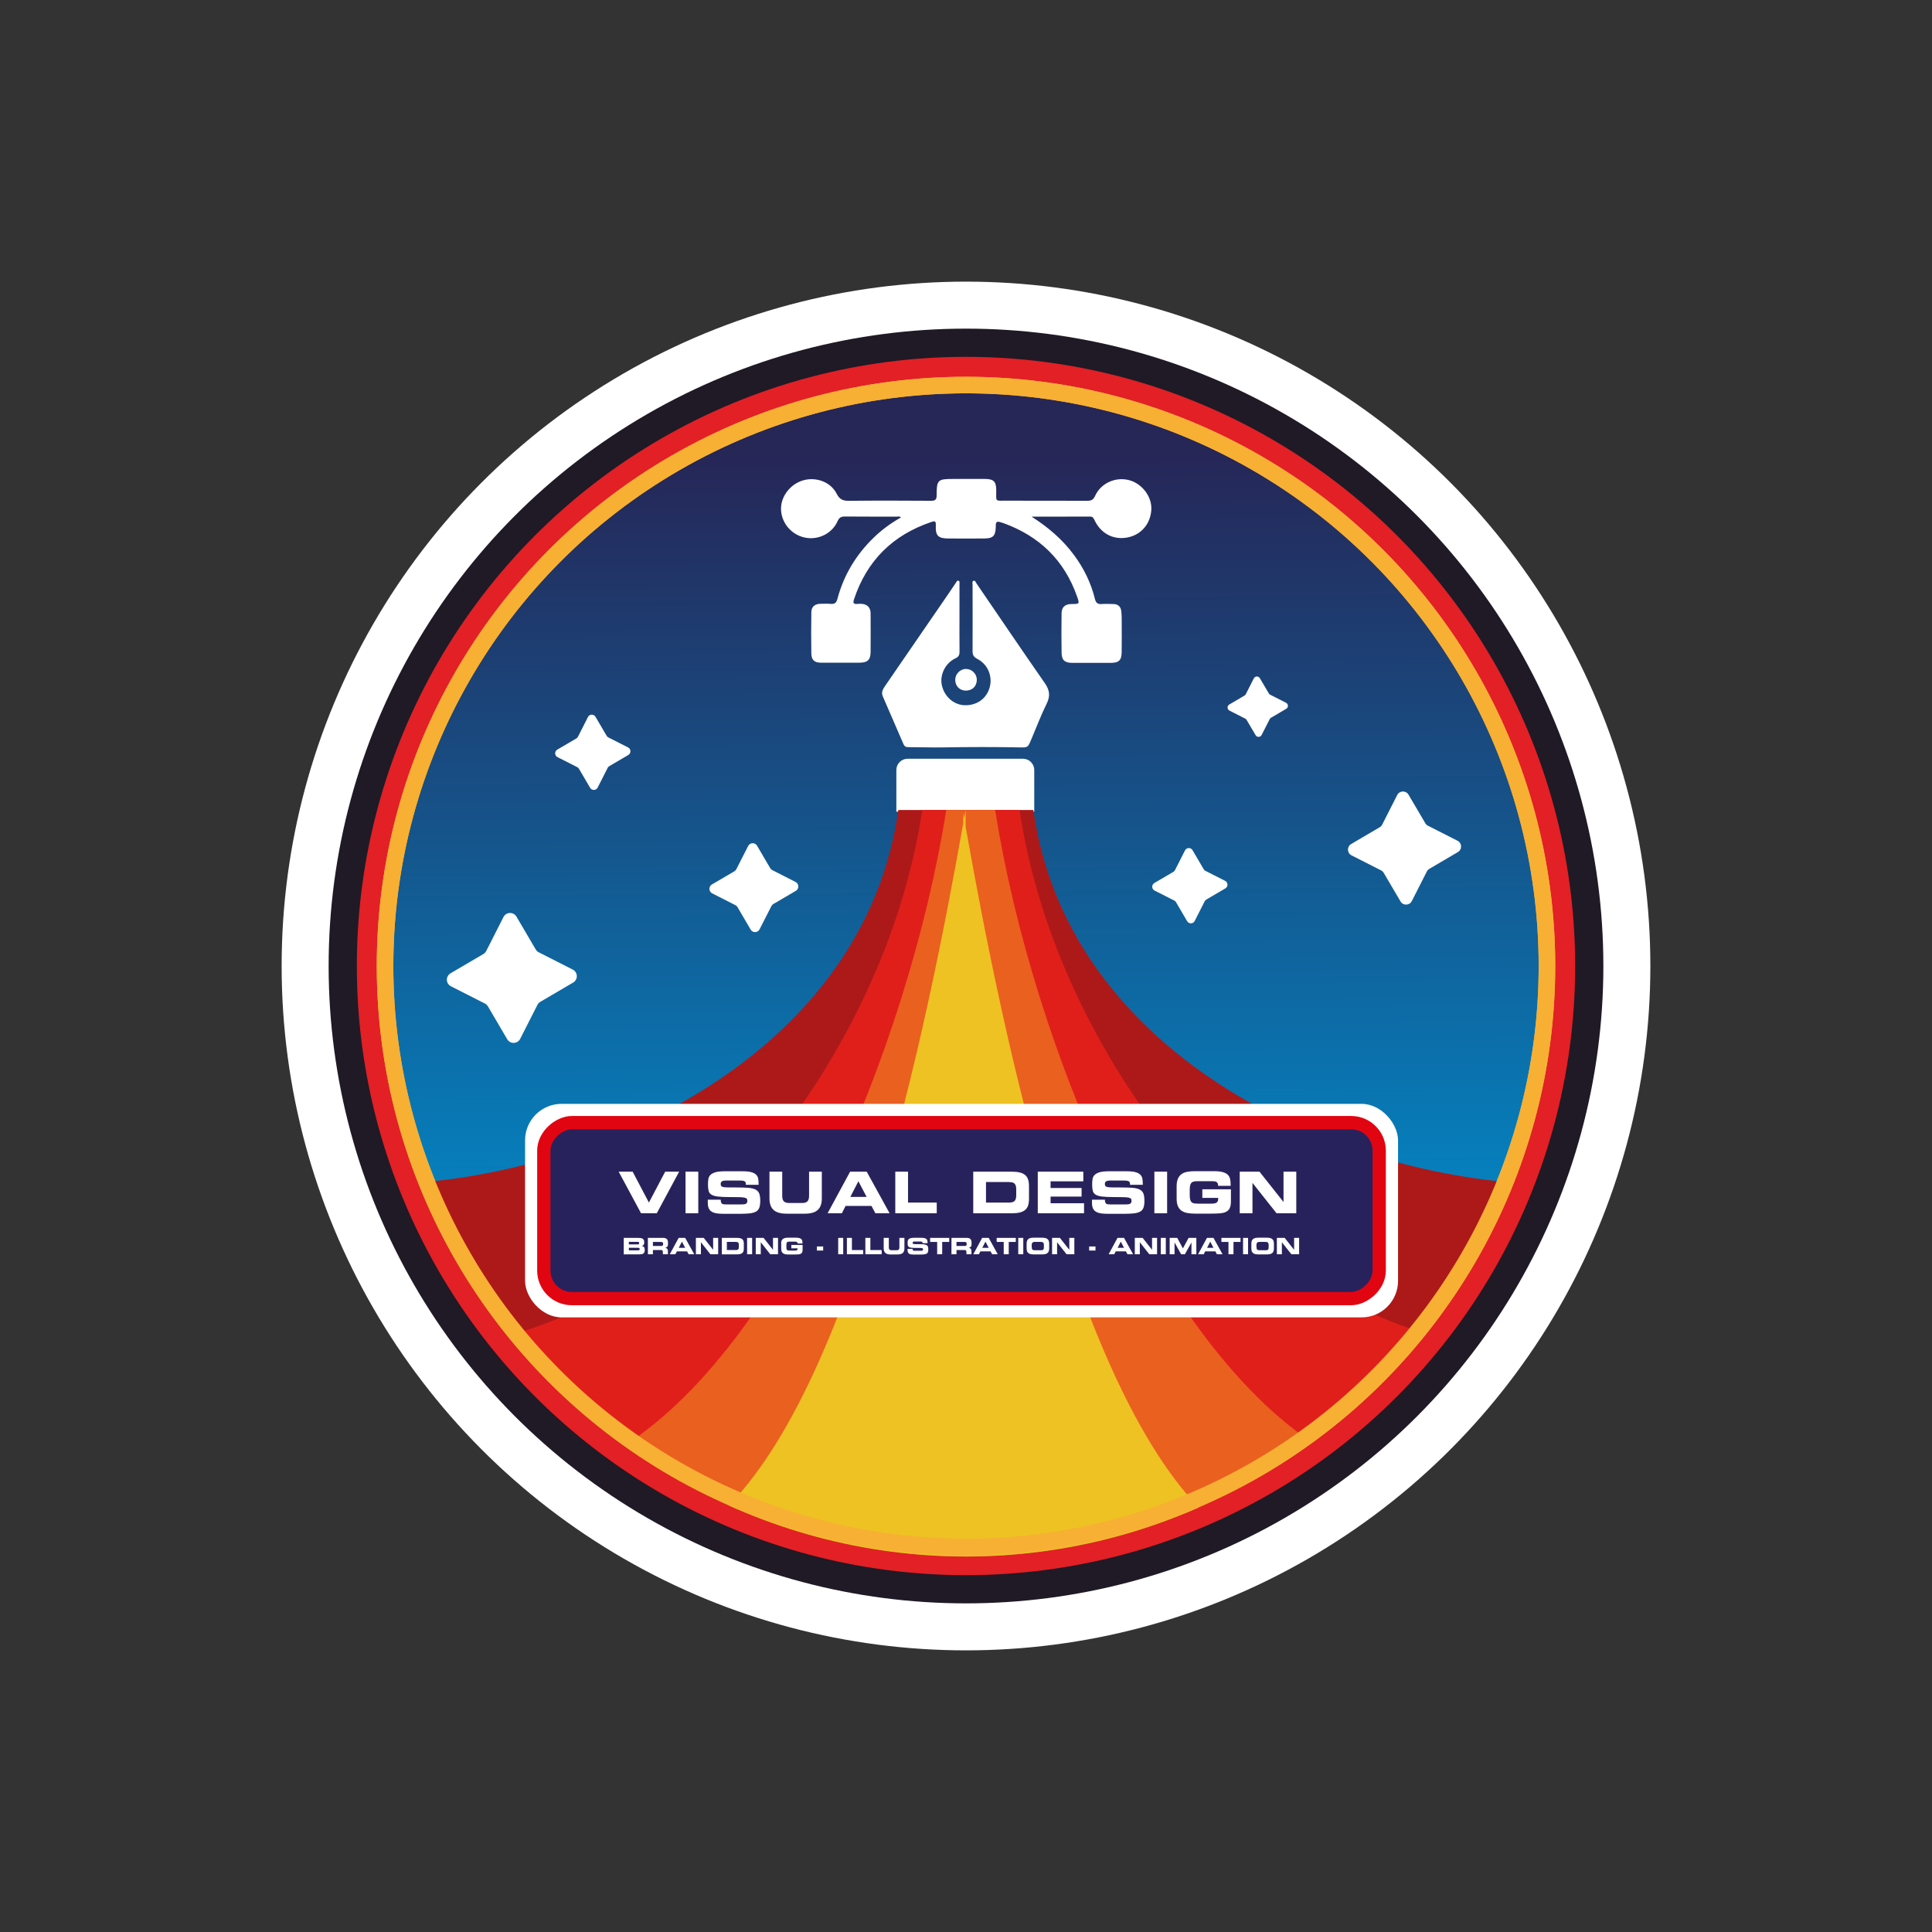 <?xml version="1.0" encoding="UTF-8"?><svg id="Layer_1" xmlns="http://www.w3.org/2000/svg" xmlns:xlink="http://www.w3.org/1999/xlink" viewBox="0 0 400 400"><rect x="0" y="0" width="400" height="400" fill="#333333" stroke="none"/><defs><style>.cls-1,.cls-2{fill:none;}.cls-3{fill:#28225c;stroke:#e10512;stroke-width:2.75px;}.cls-3,.cls-2,.cls-4{stroke-miterlimit:5;}.cls-5{clip-path:url(#clippath);}.cls-6{fill:#ea601f;}.cls-7{fill:#eec223;}.cls-8{fill:#fff;}.cls-9{fill:#ad1918;}.cls-10{fill:#e01f1b;}.cls-11{fill:#e22026;}.cls-12{fill:#1f1a25;}.cls-2,.cls-4{stroke:#f7b033;stroke-width:3.43px;}.cls-4{fill:url(#Degradado_sin_nombre_40);}</style><linearGradient id="Degradado_sin_nombre_40" x1="201.12" y1="328.72" x2="198.31" y2="6.63" gradientUnits="userSpaceOnUse"><stop offset=".18" stop-color="#008fce"/><stop offset=".73" stop-color="#262657"/></linearGradient><clipPath id="clippath"><ellipse class="cls-1" cx="200" cy="200.99" rx="120.28" ry="121.27"/></clipPath></defs><g><circle class="cls-8" cx="200" cy="200" r="141.69"/><circle class="cls-12" cx="200" cy="200" r="131.96"/><circle class="cls-11" cx="200" cy="200" r="126.12"/><circle class="cls-4" cx="200" cy="200" r="120.28"/></g><g><path class="cls-8" d="m213.61,106.99c3.4,2.16,6.35,4.69,8.72,7.88,2.05,2.76,3.54,5.79,4.36,9.12.21.86.59,1.13,1.42,1.07.79-.06,1.58-.02,2.37,0,.97,0,1.56.51,1.67,1.47.09.82.09,1.64.09,2.46,0,2.01.02,4.02-.01,6.03-.03,1.71-.58,2.22-2.3,2.22-2.64,0-5.27,0-7.91,0-1.57,0-2.2-.54-2.23-2.1-.05-2.73-.04-5.47,0-8.2.02-1.26.74-1.87,2.04-1.88,1.7-.01,1.71-.02,1.14-1.63-2.65-7.48-7.8-12.43-15.21-15.12-.25-.09-.51-.15-.76-.23-.55-.17-.82.01-.83.59,0,.16,0,.33-.01.49-.06,1.81-.57,2.32-2.42,2.33-2.44.02-4.88,0-7.31,0-2.19,0-2.78-.54-2.68-2.75.04-.93-.26-.89-.92-.67-8.01,2.7-13.38,8.02-16.03,16.06-.23.69-.09.97.68.91.52-.04,1.08-.06,1.56.1.83.28,1.21.98,1.21,1.85,0,2.67.03,5.34,0,8-.02,1.63-.64,2.2-2.24,2.21-2.7.01-5.4.01-8.1,0-1.27,0-1.91-.57-1.93-1.86-.05-2.87-.05-5.73,0-8.6.01-1.11.72-1.71,1.87-1.73.72-.01,1.45-.05,2.17.02.82.07,1.15-.26,1.36-1.04,1.31-4.93,3.86-9.14,7.51-12.68,1.68-1.63,3.57-3.01,5.64-4.18-.28-.29-.6-.17-.86-.17-3.59-.01-7.18.02-10.77-.02-.77,0-1.16.23-1.48.95-1.15,2.61-4.08,4.02-6.87,3.39-2.81-.63-4.86-3.16-4.85-5.98,0-2.62,2.01-5.14,4.65-5.87,2.66-.73,5.65.37,6.86,2.77.6,1.2,1.31,1.5,2.57,1.49,5.67-.07,11.33-.04,17-.01.86,0,1.14-.25,1.14-1.12,0-3.21.22-3.4,3.42-3.4,2.21,0,4.41-.02,6.62,0,1.78.02,2.28.54,2.3,2.3.04,2.51-.41,2.19,2.18,2.2,5.57.02,11.14,0,16.7.02.79,0,1.22-.21,1.57-.98,1.17-2.63,4.18-4.01,6.99-3.31,2.72.68,4.82,3.42,4.67,6.12-.16,3.02-2.19,5.32-5.12,5.8-2.82.46-5.3-.86-6.61-3.55-.21-.42-.34-.82-.95-.81-4.01.02-8.03.01-12.04.01Z"/><path class="cls-8" d="m198.65,127.98c0,2.31-.02,4.61.01,6.92,0,.66-.15,1.08-.81,1.38-2.13.97-3.34,3.46-2.84,5.64.54,2.34,2.49,4.03,4.71,4.09,2.54.07,4.55-1.38,5.19-3.72.62-2.3-.41-4.76-2.55-5.86-.71-.37-1.01-.78-1-1.59.03-4.58,0-9.16,0-13.74,0-.3-.16-.76.24-.86.32-.08.43.35.59.58,4.7,6.88,9.37,13.78,14.13,20.62,1,1.44,1.17,2.65.38,4.25-1.21,2.45-2.17,5.02-3.24,7.53-.66,1.54-.67,1.55-2.33,1.52-5.26-.1-10.52-.09-15.78,0-2.43.04-4.87-.05-7.3-.05-.5,0-.79-.16-.99-.62-1.42-3.3-2.85-6.59-4.28-9.88-.38-.86.02-1.52.48-2.19,4.27-6.22,8.55-12.43,12.82-18.65.62-.9,1.21-1.81,1.83-2.7.14-.2.24-.55.58-.4.24.11.16.41.16.63,0,2.37,0,4.74,0,7.12,0,0,0,0,0,0Z"/><path class="cls-8" d="m199.99,142.99c-1.28,0-2.22-.94-2.22-2.24,0-1.22,1.04-2.27,2.25-2.25,1.24.02,2.24,1.05,2.22,2.28-.02,1.3-.94,2.2-2.25,2.2Z"/><path class="cls-8" d="m187.9,157.09h23.9c1.28,0,2.33,1.04,2.33,2.33v8.62h-28.55v-8.62c0-1.28,1.04-2.33,2.33-2.33Z"/></g><g class="cls-5"><g><path class="cls-9" d="m312.81,244.81c-41.12-3.5-92.01-28.52-98.87-77.11h-13.93s14.01,0,14.01,0h0s-28.03,0-28.03,0h-.08s.08,0,.08,0c-6.86,48.59-57.75,73.61-98.87,77.11,29.24,76.03,92.16,82.24,112.81,82.25h0s.03,0,.04,0c.01,0,.02,0,.03,0h0c20.65-.02,83.56-6.22,112.81-82.25Z"/><path class="cls-10" d="m211.09,167.7h-10.38s-9.76,0-9.76,0c-7.93,52.89-50.53,101.26-87.14,109.05,33.96,46.2,79.37,51.39,96.25,51.39.32,0,.64,0,.96-.01.32,0,.64.01.95.01,16.88,0,62.29-5.19,96.25-51.39-36.6-7.79-79.21-56.16-87.14-109.05Z"/><path class="cls-6" d="m276.09,301.35c-35.36-19.48-62.32-84.75-70.06-133.65h-10.12c-7.74,48.9-34.69,114.17-70.06,133.65,27.74,22.57,58.98,26.79,72.88,26.79.75,0,1.49,0,2.24-.02.75.01,1.49.02,2.24.02,13.9,0,45.14-4.22,72.88-26.79Z"/><path class="cls-7" d="m199.92,171.15v-3.46c-.1.57-.2,1.15-.31,1.73-.06-.34-.12-.69-.18-1.02v2.04c-7.63,42.92-23.46,120.77-52.24,144.71,15.53,9.75,40.56,12.98,51.54,12.98.23,0,.47,0,.7,0v.7c.4,0,.79,0,1.19,0,10.98,0,36.01-3.23,51.54-12.98-28.78-23.94-44.62-101.8-52.24-144.71Z"/></g></g><circle class="cls-2" cx="200" cy="200" r="120.28"/><g><rect class="cls-8" x="108.71" y="228.54" width="180.74" height="44.21" rx="7.56" ry="7.56"/><rect class="cls-3" x="180.86" y="164.17" width="36.43" height="172.96" rx="5.8" ry="5.8" transform="translate(449.72 51.57) rotate(90)"/><g><path class="cls-8" d="m129.16,256.29h2.99c.21,0,.39.02.54.04.16.03.28.08.39.15.1.07.18.16.23.28.05.11.07.25.07.42,0,.15-.01.27-.04.36-.03.09-.06.16-.11.22-.05.06-.1.1-.16.13-.06.03-.13.05-.2.08h0c.23.04.39.12.48.25s.14.32.14.58c0,.19-.03.34-.08.46-.05.12-.12.21-.22.27-.09.07-.2.11-.33.13s-.26.04-.41.04h-3.31v-3.39Zm1.04,1.35h1.84c.1,0,.17-.02.22-.06.05-.04.08-.11.08-.2s-.03-.17-.08-.21c-.05-.04-.13-.06-.22-.06h-1.84v.53Zm0,1.23h1.87c.11,0,.2-.02.27-.05.07-.03.1-.1.1-.2,0-.12-.04-.19-.1-.23-.07-.04-.16-.05-.27-.05h-1.87v.53Z"/><path class="cls-8" d="m134.14,256.29h3.14c.2,0,.36.02.5.07.13.05.23.12.31.2.08.09.13.19.16.32.03.12.05.26.05.41v.22c0,.11,0,.21-.02.3-.02.09-.04.17-.09.24s-.1.13-.18.18-.17.09-.29.11h0c.08.03.15.05.22.07.07.03.13.07.18.13.05.05.09.13.12.22.03.09.04.2.04.34v.58h-1.04v-.41c0-.18-.03-.3-.09-.37s-.17-.1-.33-.1h-1.64v.88h-1.04v-3.39Zm1.04,1.67h1.72c.14,0,.24-.03.3-.09s.09-.15.09-.27v-.11c0-.15-.04-.25-.12-.29-.08-.04-.2-.07-.36-.07h-1.63v.83Z"/><path class="cls-8" d="m140.51,256.29h1.35l1.87,3.39h-1.16l-.32-.6h-2.11l-.31.6h-1.16l1.84-3.39Zm.02,2.06h1.33l-.67-1.28-.66,1.28Z"/><path class="cls-8" d="m144.09,256.29h1.61l1.95,2.47h0v-2.47h1.04v3.39h-1.61l-1.95-2.47h-.01v2.47h-1.04v-3.39Z"/><path class="cls-8" d="m149.45,256.29h3.14c.26,0,.48.02.66.07s.32.11.44.21c.11.09.19.22.24.37.05.15.07.33.07.54v1.03c0,.21-.02.39-.07.54s-.13.27-.24.37c-.11.1-.26.16-.44.21s-.4.07-.66.07h-3.14v-3.39Zm1.04,2.52h1.85c.11,0,.21-.01.29-.03s.14-.05.19-.1c.05-.04.08-.11.11-.18.02-.08.04-.18.04-.3v-.46c0-.12-.01-.22-.04-.3-.02-.08-.06-.14-.11-.19-.05-.04-.11-.08-.19-.1-.08-.02-.17-.03-.29-.03h-1.85v1.68Z"/><path class="cls-8" d="m154.68,256.29h1.04v3.39h-1.04v-3.39Z"/><path class="cls-8" d="m156.48,256.29h1.61l1.95,2.47h0v-2.47h1.04v3.39h-1.61l-1.95-2.47h-.01v2.47h-1.04v-3.39Z"/><path class="cls-8" d="m161.72,257.48c0-.25.03-.45.1-.61.07-.16.17-.29.3-.38.13-.09.29-.16.47-.19.18-.03.39-.05.63-.05h1.57c.29,0,.53.03.71.08s.31.12.41.22c.09.09.16.21.19.34.03.13.04.28.04.45v.11h-1.02c0-.09-.01-.15-.04-.2-.02-.05-.06-.09-.1-.12-.05-.03-.1-.04-.16-.05-.06,0-.14-.01-.22-.01h-1.13c-.13,0-.24,0-.33.03-.09.02-.15.05-.2.11s-.08.13-.1.22c-.02.09-.03.21-.03.35v.42c0,.15,0,.27.03.36.02.09.05.16.1.22s.12.09.2.11c.09.02.2.03.33.03h1.11c.07,0,.13,0,.2-.01.06,0,.12-.02.17-.05.05-.02.09-.06.13-.11.03-.05.05-.11.05-.2v-.1h-1.29v-.7h2.33v.97c0,.24-.03.43-.1.57s-.17.24-.3.3c-.14.07-.31.11-.52.12-.21.02-.46.02-.76.02h-1.25c-.23,0-.44-.02-.63-.05-.18-.04-.34-.1-.47-.19-.13-.09-.23-.22-.3-.37-.07-.16-.1-.36-.1-.61v-1.01Z"/><path class="cls-8" d="m169.12,258.07h1.31v.84h-1.31v-.84Z"/><path class="cls-8" d="m173.54,256.29h1.04v3.39h-1.04v-3.39Z"/><path class="cls-8" d="m175.34,256.29h1.04v2.52h2.34v.87h-3.38v-3.39Z"/><path class="cls-8" d="m179.16,256.29h1.04v2.52h2.34v.87h-3.38v-3.39Z"/><path class="cls-8" d="m182.98,256.29h1.04v1.96c0,.22.04.37.13.46.09.09.24.14.45.14h1.03c.21,0,.36-.05.45-.14.09-.09.13-.25.13-.46v-1.96h1.04v2.18c0,.43-.11.74-.34.94-.22.2-.58.31-1.06.31h-1.49c-.48,0-.83-.1-1.06-.31s-.34-.52-.34-.94v-2.18Z"/><path class="cls-8" d="m187.9,258.57h1.04c0,.09.01.16.03.21s.05.09.08.12c.04.03.08.04.14.05s.12,0,.2,0h1.28c.06,0,.11,0,.16,0,.05,0,.1-.02.14-.04.04-.02.08-.05.1-.09.03-.04.04-.09.04-.15,0-.08-.01-.13-.04-.17-.03-.04-.09-.07-.19-.09-.1-.02-.25-.04-.44-.04s-.46,0-.79,0c-.39,0-.7-.02-.93-.04s-.41-.08-.53-.15c-.12-.07-.2-.18-.23-.31-.03-.13-.05-.3-.05-.51,0-.15,0-.3.03-.43s.07-.25.16-.34c.09-.1.23-.17.41-.23.18-.06.44-.09.77-.09h1.45c.3,0,.54.02.71.07.17.05.31.12.39.21.09.09.15.2.17.32.03.12.04.26.04.41v.11h-1.04c0-.06,0-.11-.01-.16s-.03-.08-.06-.11c-.03-.03-.08-.05-.15-.06s-.16-.02-.28-.02h-1.15c-.12,0-.22.02-.29.06-.07.04-.11.11-.11.2,0,.07.01.13.04.17.02.04.08.07.17.09s.21.03.38.03c.16,0,.38,0,.66,0,.4,0,.73,0,.99.03s.46.07.61.14.25.18.31.33.08.34.08.59c0,.23-.02.41-.07.55s-.13.25-.26.32-.3.13-.52.15c-.22.02-.5.04-.85.04h-1.26c-.24,0-.44-.01-.61-.04-.17-.03-.3-.07-.41-.14-.11-.07-.18-.16-.23-.28-.05-.12-.08-.27-.08-.45v-.23Z"/><path class="cls-8" d="m192.57,256.29h3.96v.84h-1.46v2.55h-1.04v-2.55h-1.46v-.84Z"/><path class="cls-8" d="m196.99,256.29h3.14c.2,0,.36.02.5.07.13.05.23.12.31.2.08.09.13.19.16.32.03.12.05.26.05.41v.22c0,.11,0,.21-.02.3-.02.09-.04.17-.09.24s-.1.13-.18.18-.17.09-.29.11h0c.08.03.15.05.22.07.07.03.13.07.18.13.05.05.09.13.12.22.03.09.04.2.04.34v.58h-1.04v-.41c0-.18-.03-.3-.09-.37s-.17-.1-.33-.1h-1.64v.88h-1.04v-3.39Zm1.04,1.67h1.72c.14,0,.24-.03.3-.09s.09-.15.09-.27v-.11c0-.15-.04-.25-.12-.29-.08-.04-.2-.07-.36-.07h-1.63v.83Z"/><path class="cls-8" d="m203.35,256.29h1.35l1.87,3.39h-1.16l-.32-.6h-2.11l-.31.6h-1.16l1.84-3.39Zm.02,2.06h1.33l-.67-1.28-.66,1.28Z"/><path class="cls-8" d="m206.35,256.29h3.96v.84h-1.46v2.55h-1.04v-2.55h-1.46v-.84Z"/><path class="cls-8" d="m210.82,256.29h1.04v3.39h-1.04v-3.39Z"/><path class="cls-8" d="m212.55,257.48c0-.25.03-.45.1-.61.07-.16.17-.29.3-.38.13-.09.29-.16.47-.19.18-.03.39-.05.63-.05h1.67c.23,0,.44.02.63.05.18.04.34.1.47.19.13.09.23.22.3.38.07.16.1.36.1.61v1.01c0,.25-.03.45-.1.61-.07.16-.17.28-.3.37-.13.09-.29.16-.47.19-.18.03-.39.05-.63.05h-1.67c-.23,0-.44-.02-.63-.05-.18-.04-.34-.1-.47-.19-.13-.09-.23-.22-.3-.37-.07-.16-.1-.36-.1-.61v-1.01Zm1.07.69c0,.12,0,.23.02.31.02.09.05.16.09.21.04.05.11.09.18.12.08.02.18.04.3.04h1.33c.12,0,.22-.01.3-.04.08-.03.14-.06.18-.12.04-.05.07-.12.09-.21.02-.09.02-.19.02-.31v-.37c0-.11,0-.2-.02-.28-.02-.08-.05-.15-.1-.21-.05-.06-.11-.1-.2-.14-.09-.03-.2-.05-.33-.05h-1.22c-.14,0-.25.02-.33.05-.09.03-.15.08-.2.14-.05.06-.08.13-.1.21-.02.08-.03.18-.03.28v.37Z"/><path class="cls-8" d="m217.83,256.29h1.61l1.95,2.47h0v-2.47h1.04v3.39h-1.61l-1.95-2.47h-.01v2.47h-1.04v-3.39Z"/><path class="cls-8" d="m225.5,258.07h1.31v.84h-1.31v-.84Z"/><path class="cls-8" d="m231.37,256.29h1.35l1.87,3.39h-1.16l-.32-.6h-2.11l-.31.6h-1.16l1.84-3.39Zm.02,2.06h1.33l-.67-1.28-.66,1.28Z"/><path class="cls-8" d="m234.96,256.29h1.61l1.95,2.47h0v-2.47h1.04v3.39h-1.61l-1.95-2.47h-.01v2.47h-1.04v-3.39Z"/><path class="cls-8" d="m240.33,256.29h1.04v3.39h-1.04v-3.39Z"/><path class="cls-8" d="m242.13,256.29h1.6l1.18,2.18,1.18-2.18h1.6v3.39h-1.01v-2.44h0l-1.36,2.44h-.78l-1.36-2.44h0v2.44h-1.01v-3.39Z"/><path class="cls-8" d="m249.89,256.29h1.35l1.87,3.39h-1.16l-.32-.6h-2.11l-.31.6h-1.16l1.84-3.39Zm.02,2.06h1.33l-.67-1.28-.66,1.28Z"/><path class="cls-8" d="m252.88,256.29h3.96v.84h-1.46v2.55h-1.04v-2.55h-1.46v-.84Z"/><path class="cls-8" d="m257.36,256.29h1.04v3.39h-1.04v-3.39Z"/><path class="cls-8" d="m259.08,257.48c0-.25.03-.45.1-.61.07-.16.17-.29.3-.38.13-.09.29-.16.47-.19.18-.03.39-.05.63-.05h1.67c.23,0,.44.02.63.05.18.04.34.1.47.19.13.09.23.22.3.38.07.16.1.36.1.61v1.01c0,.25-.03.45-.1.61-.07.16-.17.28-.3.37-.13.09-.29.16-.47.19-.18.03-.39.05-.63.05h-1.67c-.23,0-.44-.02-.63-.05-.18-.04-.34-.1-.47-.19-.13-.09-.23-.22-.3-.37-.07-.16-.1-.36-.1-.61v-1.01Zm1.07.69c0,.12,0,.23.02.31.02.09.05.16.09.21.04.05.11.09.18.12.08.02.18.04.3.04h1.33c.12,0,.22-.01.3-.04.08-.03.14-.06.18-.12.04-.05.07-.12.09-.21.02-.09.02-.19.02-.31v-.37c0-.11,0-.2-.02-.28-.02-.08-.05-.15-.1-.21-.05-.06-.11-.1-.2-.14-.09-.03-.2-.05-.33-.05h-1.22c-.14,0-.25.02-.33.05-.09.03-.15.08-.2.14-.05.06-.08.13-.1.21-.02.08-.03.18-.03.28v.37Z"/><path class="cls-8" d="m264.37,256.29h1.61l1.95,2.47h0v-2.47h1.04v3.39h-1.61l-1.95-2.47h-.01v2.47h-1.04v-3.39Z"/></g><g><path class="cls-8" d="m128.09,242.58h2.89l3.37,6.4,3.37-6.4h2.89l-4.63,8.61h-3.26l-4.63-8.61Z"/><path class="cls-8" d="m141.93,242.58h2.64v8.61h-2.64v-8.61Z"/><path class="cls-8" d="m146.58,248.38h2.64c0,.23.02.41.07.54.05.13.12.23.21.3.09.07.21.11.36.12.14.02.31.02.5.02h3.24c.14,0,.28,0,.42-.02.13-.01.26-.04.36-.09.11-.05.19-.12.26-.22.06-.09.09-.23.09-.39,0-.19-.03-.34-.1-.44-.07-.1-.23-.18-.48-.24-.25-.06-.62-.09-1.12-.1-.5-.01-1.17-.02-2.02-.02-.99,0-1.78-.04-2.37-.11-.59-.07-1.03-.2-1.34-.39-.31-.19-.5-.45-.59-.79-.09-.34-.13-.77-.13-1.3,0-.39.02-.75.07-1.09.05-.34.18-.63.41-.87.23-.25.57-.44,1.04-.58s1.12-.21,1.95-.21h3.69c.76,0,1.36.06,1.8.18.44.12.77.3,1,.52.23.23.37.49.43.8.06.31.09.65.09,1.03v.27h-2.64c0-.16,0-.29-.03-.4-.02-.11-.07-.2-.15-.27-.08-.07-.21-.12-.39-.16-.17-.04-.41-.05-.71-.05h-2.93c-.3,0-.54.05-.73.16-.18.11-.27.28-.27.51,0,.19.03.34.09.44.06.1.2.18.42.23.22.05.54.08.95.08.42,0,.98.01,1.68.01,1.02,0,1.86.02,2.52.07.66.05,1.17.17,1.55.36.37.19.63.47.77.83.14.36.21.86.21,1.49,0,.58-.06,1.05-.18,1.4-.12.35-.34.63-.65.82-.32.19-.75.32-1.31.39-.56.06-1.27.1-2.15.1h-3.2c-.6,0-1.12-.03-1.54-.1s-.77-.19-1.04-.36c-.27-.17-.47-.41-.6-.71-.13-.3-.19-.69-.19-1.15v-.59Z"/><path class="cls-8" d="m159.31,242.58h2.64v4.97c0,.55.11.94.33,1.17.22.23.6.35,1.14.35h2.62c.54,0,.92-.12,1.14-.35.22-.23.33-.62.33-1.17v-4.97h2.64v5.54c0,1.08-.28,1.88-.85,2.39-.57.52-1.46.77-2.68.77h-3.78c-1.22,0-2.12-.26-2.68-.77s-.85-1.31-.85-2.39v-5.54Z"/><path class="cls-8" d="m176,242.58h3.44l4.74,8.61h-2.94l-.82-1.52h-5.35l-.77,1.52h-2.95l4.66-8.61Zm.05,5.23h3.38l-1.71-3.24-1.67,3.24Z"/><path class="cls-8" d="m185.36,242.58h2.64v6.4h5.94v2.21h-8.58v-8.61Z"/><path class="cls-8" d="m201.5,242.58h7.97c.66,0,1.22.06,1.67.17.46.11.82.29,1.11.53s.48.55.61.93c.12.38.18.84.18,1.37v2.62c0,.53-.06.99-.18,1.37-.12.38-.33.69-.61.93-.28.24-.65.42-1.11.53-.46.11-1.01.17-1.67.17h-7.97v-8.61Zm2.64,6.4h4.69c.29,0,.53-.02.73-.07.2-.05.36-.13.48-.24.12-.12.21-.27.27-.47.06-.2.09-.45.09-.76v-1.17c0-.31-.03-.56-.09-.76-.06-.2-.15-.35-.27-.47-.12-.11-.28-.2-.48-.24s-.44-.07-.73-.07h-4.69v4.26Z"/><path class="cls-8" d="m214.87,242.58h9.42v2h-6.78v1.38h6.42v1.78h-6.42v1.38h6.93v2.07h-9.58v-8.61Z"/><path class="cls-8" d="m226.12,248.38h2.64c0,.23.02.41.07.54.05.13.12.23.21.3.09.07.21.11.36.12.14.02.31.02.5.02h3.24c.14,0,.28,0,.42-.02.13-.01.26-.04.36-.09.11-.05.19-.12.26-.22.06-.09.09-.23.09-.39,0-.19-.03-.34-.1-.44-.07-.1-.23-.18-.48-.24-.25-.06-.62-.09-1.12-.1-.5-.01-1.17-.02-2.02-.02-.99,0-1.78-.04-2.37-.11-.59-.07-1.03-.2-1.34-.39-.31-.19-.5-.45-.59-.79-.09-.34-.13-.77-.13-1.3,0-.39.02-.75.07-1.09.05-.34.18-.63.41-.87.23-.25.57-.44,1.04-.58s1.12-.21,1.95-.21h3.69c.76,0,1.36.06,1.8.18.44.12.77.3,1,.52.23.23.37.49.43.8.06.31.09.65.09,1.03v.27h-2.64c0-.16,0-.29-.03-.4-.02-.11-.07-.2-.15-.27-.08-.07-.21-.12-.39-.16-.17-.04-.41-.05-.71-.05h-2.93c-.3,0-.54.05-.73.16-.18.11-.27.28-.27.51,0,.19.03.34.09.44.06.1.2.18.42.23.22.05.54.08.95.08.42,0,.98.01,1.68.01,1.02,0,1.86.02,2.52.07.66.05,1.17.17,1.55.36.37.19.63.47.77.83.14.36.21.86.21,1.49,0,.58-.06,1.05-.18,1.4-.12.35-.34.63-.65.82-.32.19-.75.32-1.31.39-.56.06-1.27.1-2.15.1h-3.2c-.6,0-1.12-.03-1.54-.1s-.77-.19-1.04-.36c-.27-.17-.47-.41-.6-.71-.13-.3-.19-.69-.19-1.15v-.59Z"/><path class="cls-8" d="m239,242.58h2.64v8.61h-2.64v-8.61Z"/><path class="cls-8" d="m243.61,245.6c0-.63.09-1.14.26-1.55.17-.4.42-.72.75-.96s.73-.39,1.2-.48c.47-.09,1-.13,1.59-.13h3.97c.75,0,1.34.07,1.8.2.45.13.8.32,1.03.55.24.24.39.53.47.87.08.34.11.72.11,1.14v.27h-2.59c0-.21-.03-.38-.09-.51-.06-.13-.15-.22-.26-.29-.11-.07-.25-.11-.42-.13s-.35-.03-.56-.03h-2.87c-.33,0-.61.02-.83.07s-.39.14-.51.27c-.12.14-.21.32-.26.55-.05.23-.08.53-.08.9v1.07c0,.37.03.67.08.9.05.23.14.41.26.55.12.13.29.23.51.27s.49.07.83.07h2.82c.17,0,.34,0,.51-.03s.31-.06.44-.12c.13-.06.24-.16.32-.29s.12-.29.12-.5v-.25h-3.28v-1.78h5.92v2.45c0,.62-.08,1.1-.25,1.45-.17.35-.42.61-.77.77-.34.17-.79.27-1.32.31s-1.18.06-1.92.06h-3.18c-.6,0-1.13-.04-1.59-.13-.47-.09-.87-.25-1.2-.48s-.58-.55-.75-.95-.26-.92-.26-1.55v-2.57Z"/><path class="cls-8" d="m256.67,242.58h4.09l4.96,6.26h.02v-6.26h2.64v8.61h-4.09l-4.96-6.26h-.02v6.26h-2.64v-8.61Z"/></g></g><path class="cls-8" d="m122.18,163.11l-2.31-3.94c-.09-.15-.21-.27-.36-.34l-4.08-2.07c-.63-.32-.65-1.2-.05-1.56l3.94-2.31c.15-.09.27-.21.34-.36l2.07-4.08c.32-.63,1.2-.65,1.56-.05l2.31,3.94c.09.15.21.27.36.34l4.08,2.07c.63.32.65,1.2.05,1.56l-3.94,2.31c-.15.09-.27.21-.34.36l-2.07,4.08c-.32.63-1.2.65-1.56.05Z"/><path class="cls-8" d="m105.01,215.16l-3.99-6.8c-.15-.25-.37-.46-.63-.59l-7.03-3.57c-1.08-.55-1.13-2.07-.08-2.69l6.8-3.99c.25-.15.46-.37.59-.63l3.57-7.03c.55-1.08,2.07-1.13,2.69-.08l3.99,6.8c.15.25.37.46.63.59l7.03,3.57c1.08.55,1.13,2.07.08,2.69l-6.8,3.99c-.25.15-.46.37-.59.63l-3.57,7.03c-.55,1.08-2.07,1.13-2.69.08Z"/><path class="cls-8" d="m155.42,192.47l-2.73-4.66c-.1-.17-.25-.31-.43-.4l-4.81-2.45c-.74-.38-.77-1.42-.06-1.84l4.66-2.73c.17-.1.31-.25.4-.43l2.45-4.81c.38-.74,1.42-.77,1.84-.06l2.73,4.66c.1.17.25.31.43.4l4.81,2.45c.74.38.77,1.42.06,1.84l-4.66,2.73c-.17.1-.31.25-.4.43l-2.45,4.81c-.38.74-1.42.77-1.84.06Z"/><path class="cls-8" d="m259.96,152.21l-1.86-3.16c-.07-.12-.17-.21-.29-.27l-3.27-1.66c-.5-.26-.52-.97-.04-1.25l3.16-1.86c.12-.07.21-.17.27-.29l1.66-3.27c.26-.5.97-.52,1.25-.04l1.86,3.16c.07.12.17.21.29.27l3.27,1.66c.5.26.52.97.04,1.25l-3.16,1.86c-.12.07-.21.17-.27.29l-1.66,3.27c-.26.5-.97.52-1.25.04Z"/><path class="cls-8" d="m245.79,190.73l-2.31-3.94c-.09-.15-.21-.27-.36-.34l-4.08-2.07c-.63-.32-.65-1.2-.05-1.56l3.94-2.31c.15-.09.27-.21.34-.36l2.07-4.08c.32-.63,1.2-.65,1.56-.05l2.31,3.94c.09.15.21.27.36.34l4.08,2.07c.63.32.65,1.2.05,1.56l-3.94,2.31c-.15.09-.27.21-.34.36l-2.07,4.08c-.32.63-1.2.65-1.56.05Z"/><path class="cls-8" d="m289.96,186.63l-3.48-5.92c-.13-.22-.32-.4-.55-.51l-6.12-3.11c-.94-.48-.98-1.81-.07-2.34l5.92-3.48c.22-.13.4-.32.51-.55l3.11-6.12c.48-.94,1.81-.98,2.34-.07l3.48,5.92c.13.22.32.4.55.51l6.12,3.11c.94.48.98,1.81.07,2.34l-5.92,3.48c-.22.13-.4.32-.51.55l-3.11,6.12c-.48.94-1.81.98-2.34.07Z"/></svg>